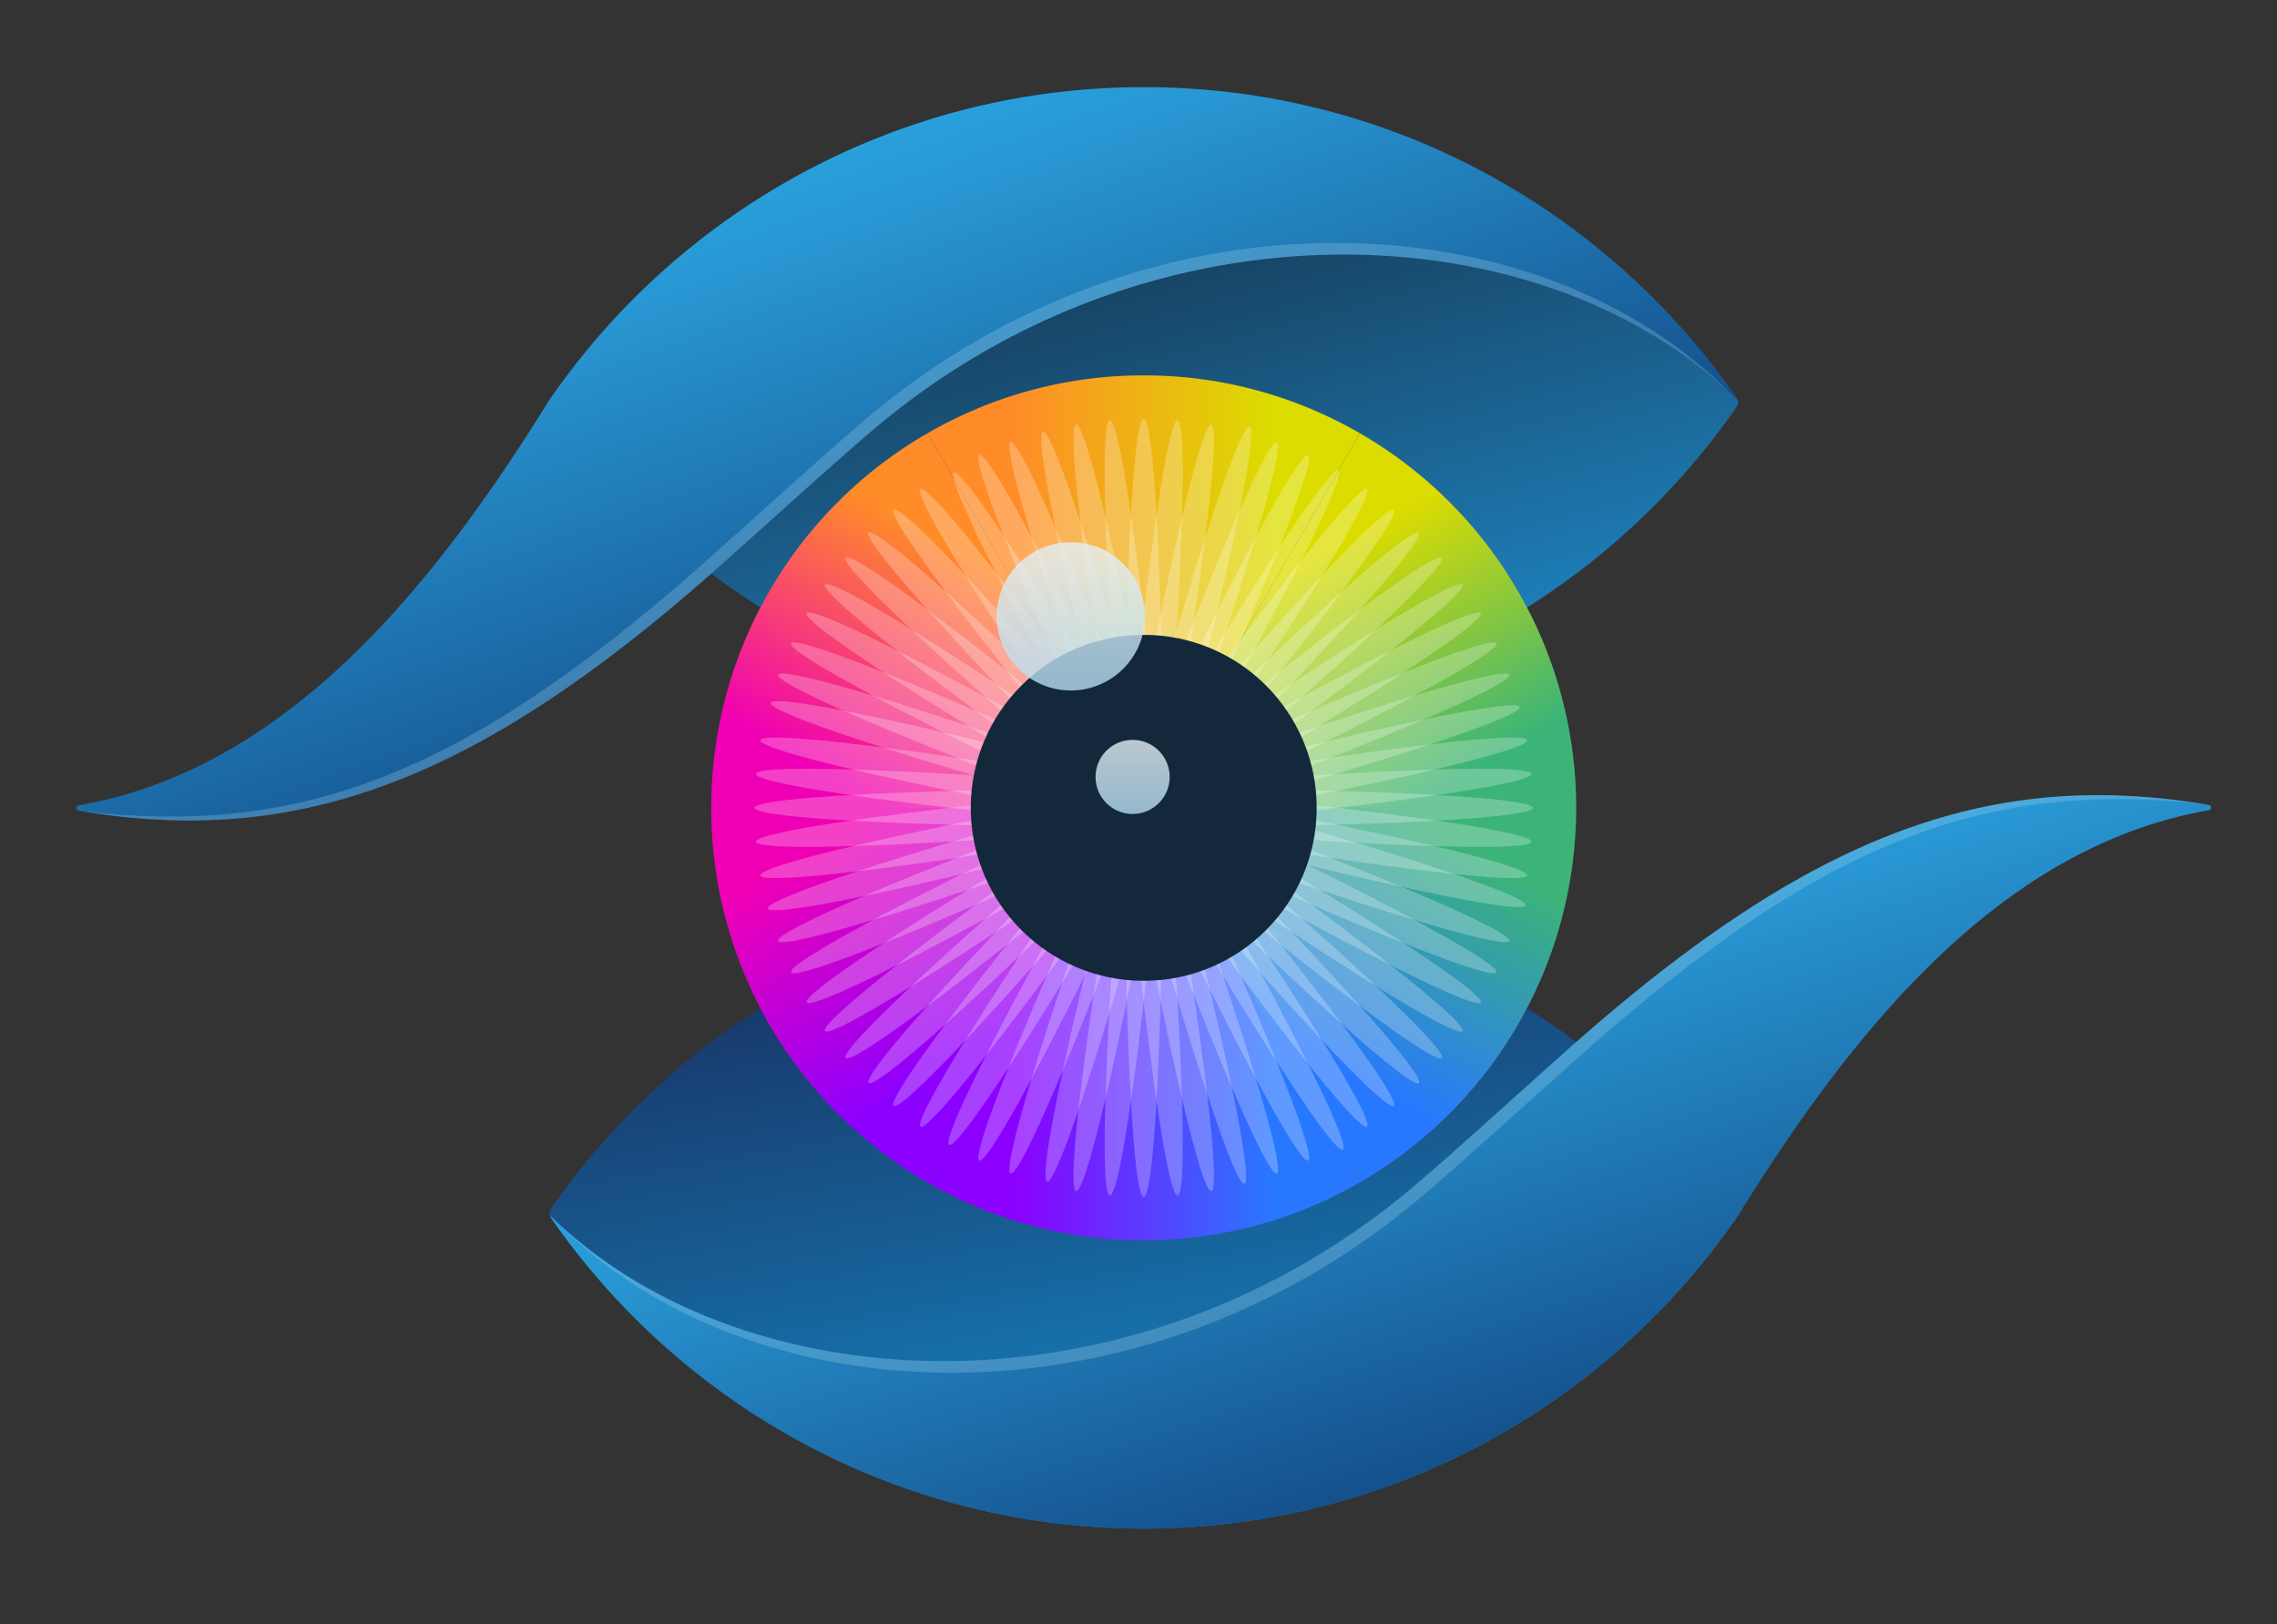 <svg xmlns="http://www.w3.org/2000/svg" xmlns:xlink="http://www.w3.org/1999/xlink" viewBox="0 0 947.83 676"><rect x="0" y="0" width="947.83" height="676" fill="#333333" stroke="none"/><defs><style>.cls-1{isolation:isolate;}.cls-2{fill:url(#linear-gradient);}.cls-3{fill:url(#linear-gradient-2);}.cls-4{fill:#4c5054;}.cls-5{fill:url(#linear-gradient-3);}.cls-6{fill:url(#linear-gradient-4);}.cls-7{fill:url(#linear-gradient-5);}.cls-8{fill:url(#linear-gradient-6);}.cls-9{fill:url(#linear-gradient-7);}.cls-10{fill:url(#linear-gradient-8);}.cls-11{fill:#fff;mix-blend-mode:soft-light;}.cls-11,.cls-17{opacity:0.25;}.cls-12{fill:#14283c;}.cls-13{opacity:0.8;mix-blend-mode:hard-light;}.cls-14{fill:url(#linear-gradient-9);}.cls-15{fill:url(#linear-gradient-10);}.cls-16{fill:url(#linear-gradient-11);}.cls-17{fill:#b4dcf0;mix-blend-mode:screen;}.cls-18{fill:url(#linear-gradient-12);}</style><linearGradient id="linear-gradient" x1="499.62" y1="636.79" x2="453.13" y2="373.13" gradientUnits="userSpaceOnUse"><stop offset="0" stop-color="#148cc8"/><stop offset="1" stop-color="#193264"/></linearGradient><linearGradient id="linear-gradient-2" x1="40.86" y1="-3967.46" x2="111.81" y2="-3702.65" gradientTransform="translate(552.17 -3667.48) rotate(180)" gradientUnits="userSpaceOnUse"><stop offset="0" stop-color="#1e82be"/><stop offset="1" stop-color="#14283c"/></linearGradient><linearGradient id="linear-gradient-3" x1="386.07" y1="426.26" x2="566.1" y2="426.26" gradientUnits="userSpaceOnUse"><stop offset="0.2" stop-color="#8c00ff"/><stop offset="0.8" stop-color="#2878ff"/></linearGradient><linearGradient id="linear-gradient-4" x1="509.04" y1="459.22" x2="599.04" y2="303.33" gradientUnits="userSpaceOnUse"><stop offset="0.2" stop-color="#2878ff"/><stop offset="0.8" stop-color="#3cb478"/></linearGradient><linearGradient id="linear-gradient-5" x1="443.14" y1="459.22" x2="353.13" y2="303.33" gradientUnits="userSpaceOnUse"><stop offset="0.2" stop-color="#8c00ff"/><stop offset="0.8" stop-color="#f000b4"/></linearGradient><linearGradient id="linear-gradient-6" x1="599.04" y1="369.2" x2="509.04" y2="213.3" gradientUnits="userSpaceOnUse"><stop offset="0.2" stop-color="#3cb478"/><stop offset="0.8" stop-color="#dcdc00"/></linearGradient><linearGradient id="linear-gradient-7" x1="353.13" y1="369.2" x2="443.14" y2="213.3" gradientUnits="userSpaceOnUse"><stop offset="0.2" stop-color="#f000b4"/><stop offset="0.8" stop-color="#ff8c28"/></linearGradient><linearGradient id="linear-gradient-8" x1="386.07" y1="246.26" x2="566.1" y2="246.26" gradientUnits="userSpaceOnUse"><stop offset="0.2" stop-color="#ff8c28"/><stop offset="0.8" stop-color="#dcdc00"/></linearGradient><linearGradient id="linear-gradient-9" x1="471.46" y1="338.83" x2="471.46" y2="307.98" gradientUnits="userSpaceOnUse"><stop offset="0" stop-color="#b4dcf0"/><stop offset="1" stop-color="#e6f0f5"/></linearGradient><linearGradient id="linear-gradient-10" x1="445.74" y1="287.4" x2="445.74" y2="225.69" xlink:href="#linear-gradient-9"/><linearGradient id="linear-gradient-11" x1="633.09" y1="600.77" x2="566.79" y2="396.73" gradientUnits="userSpaceOnUse"><stop offset="0" stop-color="#14508c"/><stop offset="0.85" stop-color="#2896d2"/><stop offset="1" stop-color="#28a0dc"/></linearGradient><linearGradient id="linear-gradient-12" x1="161.71" y1="-3954.6" x2="238.53" y2="-3743.53" gradientTransform="translate(552.17 -3667.48) rotate(180)" xlink:href="#linear-gradient-11"/></defs><g class="cls-1"><g id="ARTWORK"><g id="_2" data-name="2"><path class="cls-2" d="M476.09,373.76c-102.37,0-192.74,51.28-246.88,129.53a3,3,0,0,0,0,3.44C283.35,585,373.72,636.26,476.09,636.26c103.11,0,194.06-52,248.06-131.25C670.15,425.79,579.2,373.76,476.09,373.76Z"/><path class="cls-3" d="M476.09,298.76c102.36,0,192.74-51.27,246.88-129.53a3,3,0,0,0,0-3.44C668.83,87.54,578.45,36.26,476.09,36.26,373,36.26,282,88.29,228,167.51,282,246.74,373,298.76,476.09,298.76Z"/><circle class="cls-4" cx="476.09" cy="336.26" r="180"/><path class="cls-5" d="M476.09,516.26a179.17,179.17,0,0,0,90-24.09l-90-155.91-90,155.91A179.18,179.18,0,0,0,476.09,516.26Z"/><path class="cls-6" d="M656.09,336.26h-180l90,155.91A180,180,0,0,0,656.09,336.26Z"/><path class="cls-7" d="M386.07,492.17l90-155.91h-180A179.94,179.94,0,0,0,386.07,492.17Z"/><path class="cls-8" d="M566.1,180.35l-90,155.91h180A180,180,0,0,0,566.1,180.35Z"/><path class="cls-9" d="M386.07,180.35a179.94,179.94,0,0,0-90,155.91h180Z"/><path class="cls-10" d="M476.09,156.26a179.18,179.18,0,0,0-90,24.09l90,155.91,90-155.91A179.17,179.17,0,0,0,476.09,156.26Z"/><ellipse class="cls-11" cx="476.09" cy="336.26" rx="162" ry="8.1"/><ellipse class="cls-11" cx="476.09" cy="336.26" rx="162" ry="8.1" transform="translate(-27.5 42.77) rotate(-5)"/><ellipse class="cls-11" cx="476.09" cy="336.26" rx="162" ry="8.1" transform="translate(-51.16 87.78) rotate(-10)"/><ellipse class="cls-11" cx="476.09" cy="336.26" rx="162" ry="8.1" transform="translate(-70.81 134.68) rotate(-15)"/><ellipse class="cls-11" cx="476.09" cy="336.26" rx="162" ry="8.1" transform="translate(-86.3 183.11) rotate(-20)"/><ellipse class="cls-11" cx="476.09" cy="336.26" rx="162" ry="8.1" transform="translate(-97.5 232.71) rotate(-25)"/><ellipse class="cls-11" cx="476.09" cy="336.26" rx="162" ry="8.1" transform="translate(-104.35 283.09) rotate(-30)"/><ellipse class="cls-11" cx="476.09" cy="336.26" rx="162" ry="8.1" transform="translate(-106.77 333.88) rotate(-35)"/><ellipse class="cls-11" cx="476.09" cy="336.26" rx="162" ry="8.1" transform="translate(-104.76 384.69) rotate(-40)"/><ellipse class="cls-11" cx="476.09" cy="336.26" rx="162" ry="8.1" transform="translate(-98.33 435.13) rotate(-45)"/><ellipse class="cls-11" cx="476.09" cy="336.26" rx="162" ry="8.1" transform="translate(-87.53 484.82) rotate(-50)"/><ellipse class="cls-11" cx="476.09" cy="336.26" rx="162" ry="8.1" transform="translate(-72.43 533.38) rotate(-55)"/><ellipse class="cls-11" cx="476.09" cy="336.26" rx="162" ry="8.1" transform="translate(-53.17 580.43) rotate(-60)"/><ellipse class="cls-11" cx="476.09" cy="336.26" rx="162" ry="8.1" transform="translate(-29.87 625.63) rotate(-65)"/><ellipse class="cls-11" cx="476.09" cy="336.26" rx="162" ry="8.1" transform="translate(-2.73 668.63) rotate(-70)"/><ellipse class="cls-11" cx="476.09" cy="336.26" rx="162" ry="8.1" transform="matrix(0.26, -0.97, 0.97, 0.26, 28.06, 709.09)"/><ellipse class="cls-11" cx="476.09" cy="336.26" rx="162" ry="8.1" transform="translate(62.26 746.72) rotate(-80)"/><ellipse class="cls-11" cx="476.09" cy="336.26" rx="162" ry="8.1" transform="translate(99.61 781.23) rotate(-85)"/><ellipse class="cls-11" cx="476.09" cy="336.26" rx="8.1" ry="162"/><ellipse class="cls-11" cx="476.09" cy="336.26" rx="8.1" ry="162" transform="translate(-27.5 42.77) rotate(-5)"/><ellipse class="cls-11" cx="476.09" cy="336.26" rx="8.1" ry="162" transform="translate(-51.16 87.78) rotate(-10)"/><ellipse class="cls-11" cx="476.09" cy="336.26" rx="8.1" ry="162" transform="translate(-70.81 134.68) rotate(-15)"/><ellipse class="cls-11" cx="476.09" cy="336.26" rx="8.1" ry="162" transform="translate(-86.3 183.11) rotate(-20)"/><ellipse class="cls-11" cx="476.09" cy="336.26" rx="8.1" ry="162" transform="translate(-97.5 232.71) rotate(-25)"/><ellipse class="cls-11" cx="476.09" cy="336.26" rx="8.1" ry="162" transform="matrix(0.87, -0.5, 0.5, 0.87, -104.35, 283.09)"/><ellipse class="cls-11" cx="476.09" cy="336.26" rx="8.1" ry="162" transform="translate(-106.77 333.88) rotate(-35)"/><ellipse class="cls-11" cx="476.09" cy="336.26" rx="8.1" ry="162" transform="translate(-104.76 384.69) rotate(-40)"/><ellipse class="cls-11" cx="476.09" cy="336.26" rx="8.1" ry="162" transform="translate(-98.33 435.13) rotate(-45)"/><ellipse class="cls-11" cx="476.09" cy="336.26" rx="8.1" ry="162" transform="translate(-87.53 484.82) rotate(-50)"/><ellipse class="cls-11" cx="476.09" cy="336.26" rx="8.1" ry="162" transform="translate(-72.43 533.38) rotate(-55)"/><ellipse class="cls-11" cx="476.09" cy="336.26" rx="8.1" ry="162" transform="translate(-53.17 580.43) rotate(-60)"/><ellipse class="cls-11" cx="476.09" cy="336.26" rx="8.1" ry="162" transform="translate(-29.87 625.63) rotate(-65)"/><ellipse class="cls-11" cx="476.09" cy="336.26" rx="8.1" ry="162" transform="translate(-2.73 668.63) rotate(-70)"/><ellipse class="cls-11" cx="476.09" cy="336.26" rx="8.1" ry="162" transform="matrix(0.26, -0.97, 0.97, 0.26, 28.06, 709.09)"/><ellipse class="cls-11" cx="476.09" cy="336.26" rx="8.1" ry="162" transform="translate(62.26 746.72) rotate(-80)"/><ellipse class="cls-11" cx="476.09" cy="336.26" rx="8.1" ry="162" transform="translate(99.61 781.23) rotate(-85)"/><circle class="cls-12" cx="476.09" cy="336.26" r="72"/><g class="cls-13"><circle class="cls-14" cx="471.46" cy="323.4" r="15.43"/><circle class="cls-15" cx="445.74" cy="256.55" r="30.86"/></g><path class="cls-16" d="M919.46,337.28a1.13,1.13,0,0,0,0-2.22c-91.88-15.65-166.19,13.1-263.37,98.7-16.82,14.81-49.29,44.58-67.5,60-117,99.15-279.17,90.75-359.11,12.68a.2.2,0,0,0-.3.25C283.32,585,373.71,636.26,476.09,636.26c103.11,0,194.06-52,248.06-131.25C774.76,423.28,836,351.74,919.46,337.28Z"/><path class="cls-17" d="M591.59,498.26c18.21-15.42,50.73-45.14,67.5-60C761.68,347.34,829.27,325.05,917.32,334.7c-90.9-14.84-164.8,14.13-261.23,99.06-16.82,14.81-49.29,44.58-67.5,60-116.22,98.45-276.89,90.86-357.42,14.32C311.46,590.32,473.84,598,591.59,498.26Z"/><path class="cls-18" d="M32.71,335.24a1.13,1.13,0,0,0,0,2.22c91.88,15.65,166.19-13.1,263.38-98.7,16.81-14.81,49.29-44.57,67.5-60C480.63,79.61,642.75,88,722.7,166.08a.19.19,0,0,0,.29-.25C668.86,87.55,578.47,36.26,476.09,36.26,373,36.26,282,88.29,228,167.51,177.42,249.24,116.2,320.78,32.71,335.24Z"/><path class="cls-17" d="M360.59,174.26c-18.21,15.43-50.73,45.14-67.5,60C190.49,325.18,122.9,347.47,34.86,337.82c90.89,14.84,164.8-14.13,261.23-99.06,16.81-14.81,49.29-44.57,67.5-60C479.8,80.31,640.48,87.9,721,164.45,640.71,82.2,478.34,74.51,360.59,174.26Z"/></g></g></g></svg>